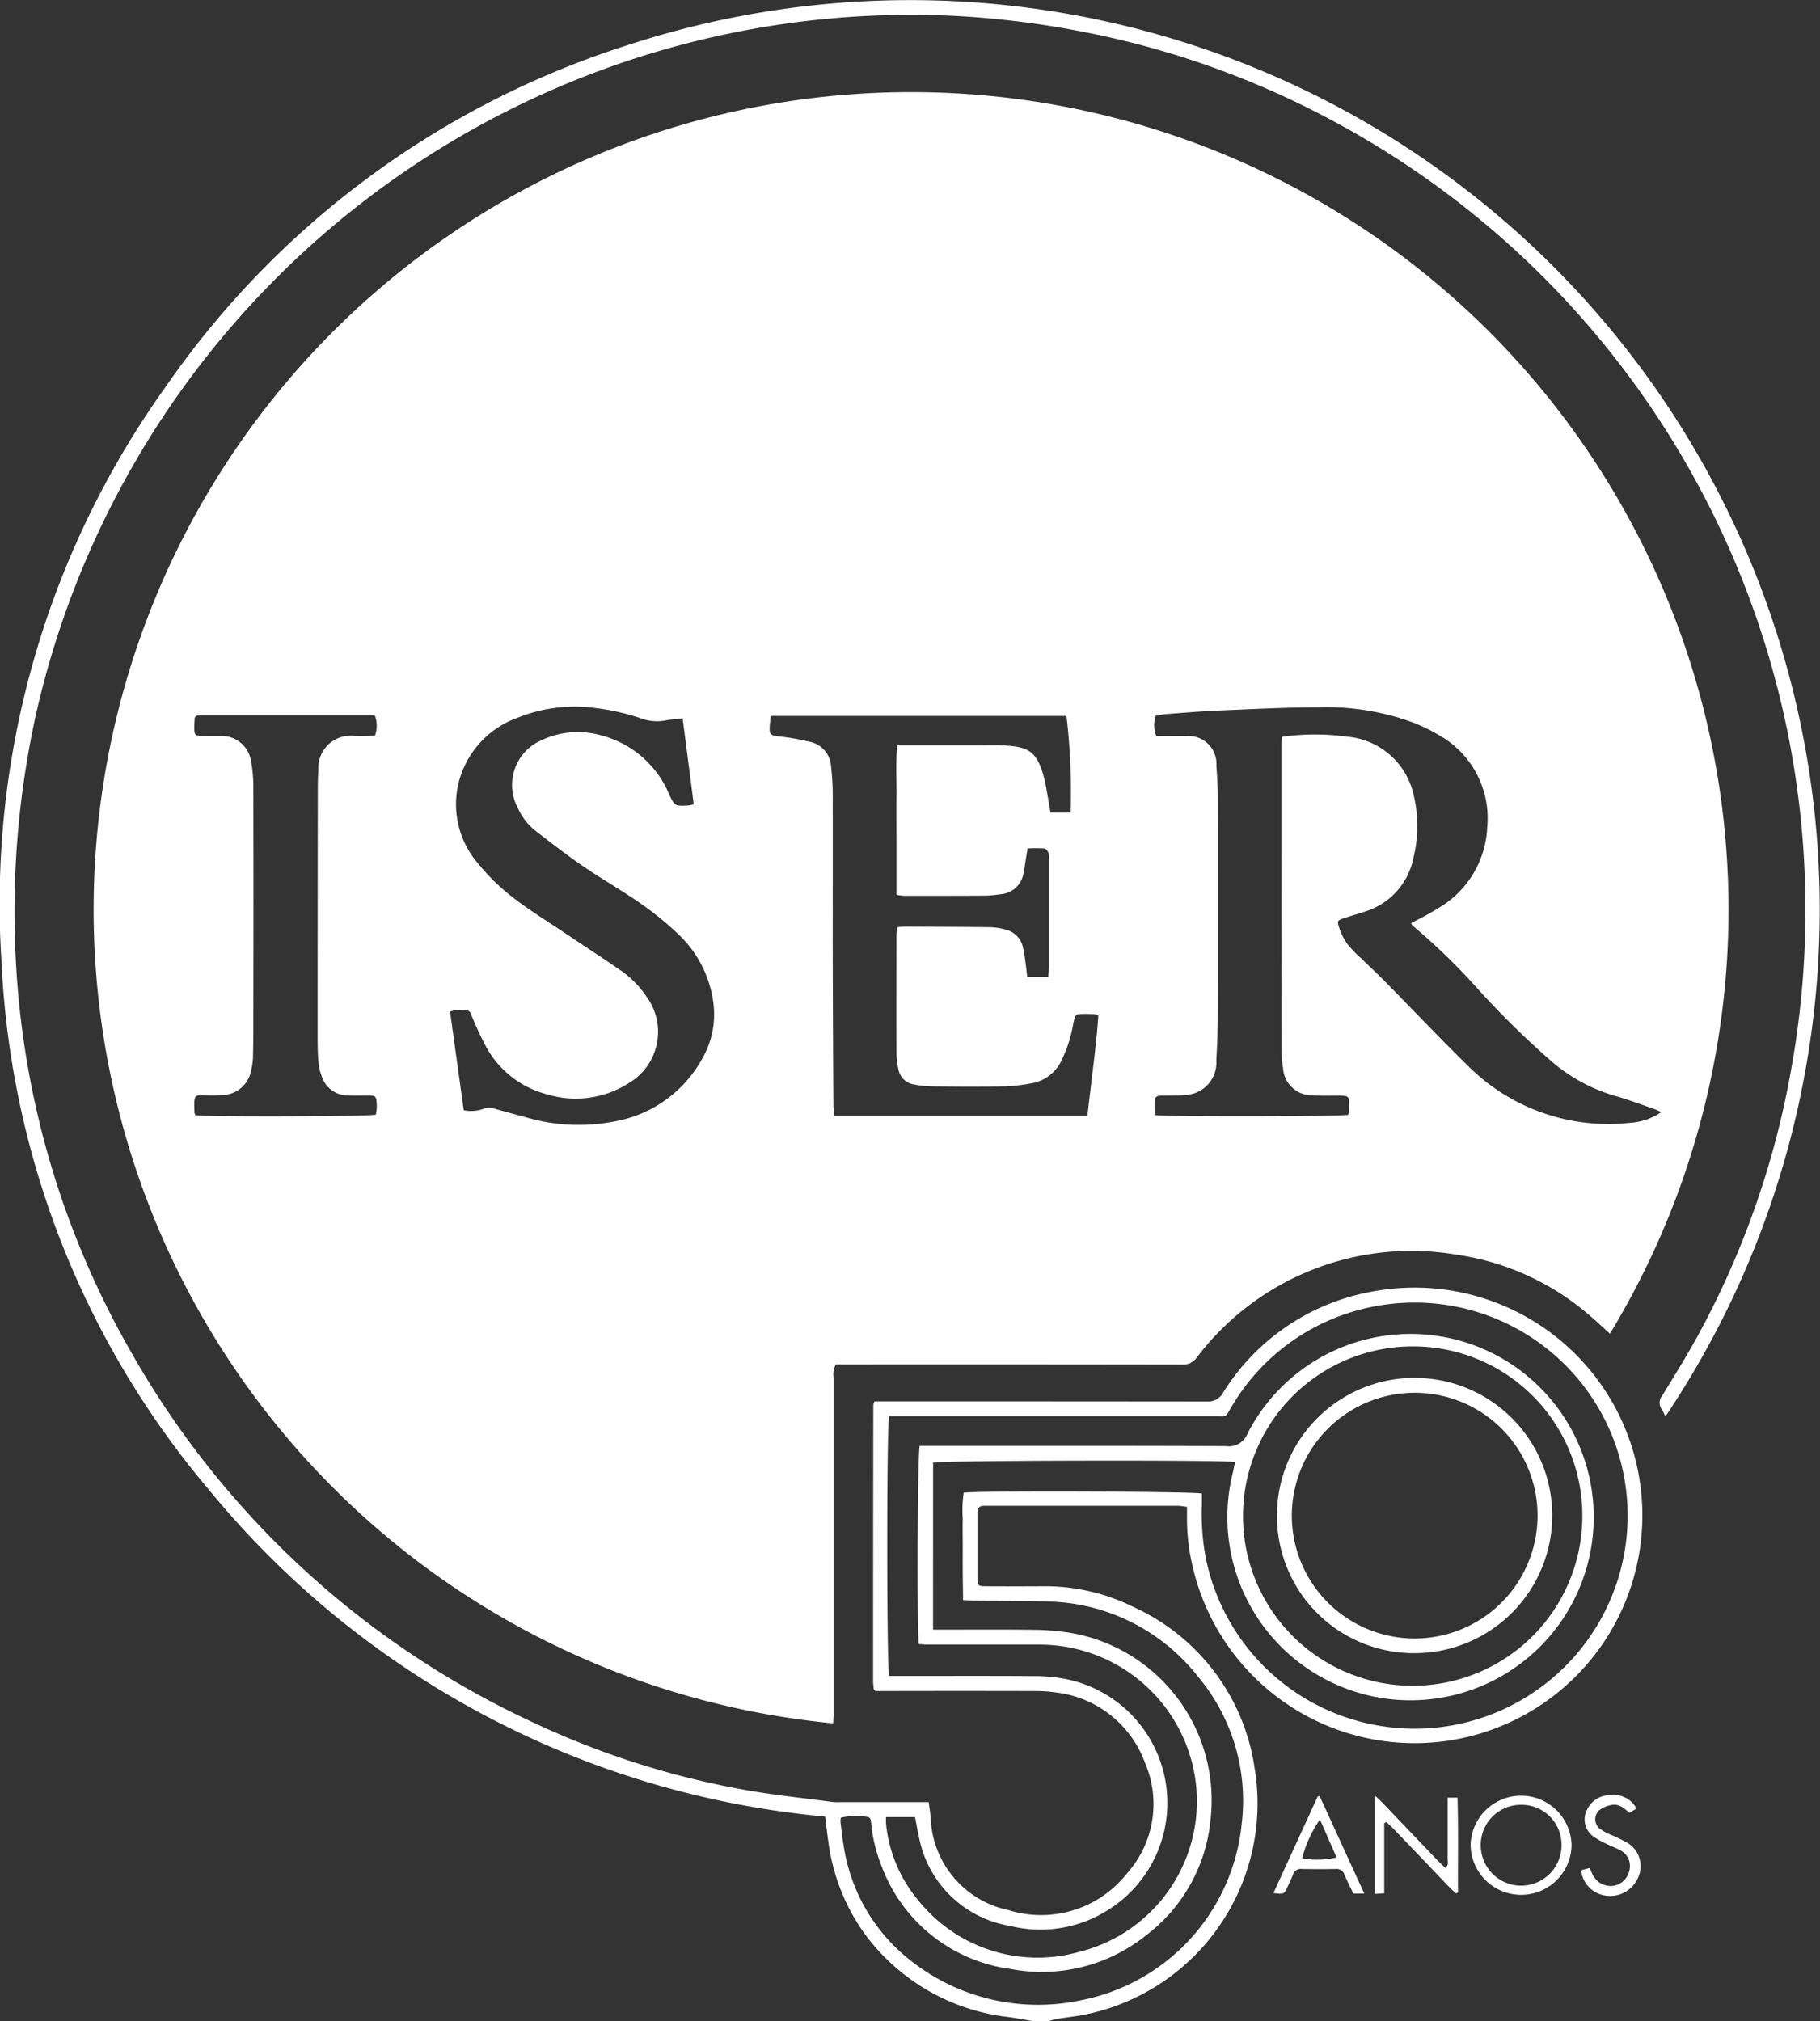 <svg xmlns="http://www.w3.org/2000/svg" xmlns:xlink="http://www.w3.org/1999/xlink" width="80" height="88.838" viewBox="0 0 80 88.838">
  <rect x="0" y="0" width="80" height="88.838" fill="#333333" stroke="none"/>
  <defs>
    <clipPath id="clip-path">
      <rect id="Retângulo_4" data-name="Retângulo 4" width="80" height="88.838" transform="translate(0 0)" fill="#fff"/>
    </clipPath>
  </defs>
  <g id="Grupo_11" data-name="Grupo 11" transform="translate(0 0.002)">
    <g id="Grupo_10" data-name="Grupo 10" transform="translate(0 -0.002)" clip-path="url(#clip-path)">
      <path id="Caminho_14" data-name="Caminho 14" d="M45.414,88.835c-.346-.058-.691-.124-1.038-.174a9.108,9.108,0,0,1-6.411-3.725A8.891,8.891,0,0,1,36.419,81c-.058-.384-.1-.771-.148-1.155a39.711,39.711,0,0,1-27.114-14.4A38.693,38.693,0,0,1,.065,42.232,39.027,39.027,0,0,1,7.252,17.043,39.063,39.063,0,0,1,27.608,1.975a39.977,39.977,0,0,1,45.6,60.28c-.064-.123-.114-.24-.182-.345a.476.476,0,0,1,.042-.571c.551-.9,1.112-1.8,1.615-2.729a38.341,38.341,0,0,0,4.081-11.78,39.353,39.353,0,0,0-20.6-41.745,38.548,38.548,0,0,0-10.408-3.66,39.9,39.9,0,0,0-4.06-.6A37.219,37.219,0,0,0,38.764.67,39.453,39.453,0,0,0,1.6,31.318,40.244,40.244,0,0,0,.722,42.639a38.527,38.527,0,0,0,4.95,16.627,39.282,39.282,0,0,0,17.8,16.458,37.234,37.234,0,0,0,9.142,2.924c1.319.243,2.658.376,3.988.555a2.651,2.651,0,0,0,.352.007h3.868c.033.249.069.464.088.68a4.3,4.3,0,0,0,3.426,4.066,4.8,4.8,0,0,0,5.191-1.6,4.581,4.581,0,0,0,.8-4.884,4.748,4.748,0,0,0-3.888-3.08,6.014,6.014,0,0,0-.935-.067q-3.312-.008-6.624,0h-.4l-.053-.055c-.008-.01-.022-.02-.023-.03-.01-.13-.025-.259-.025-.389q0-6.053.009-12.107a.646.646,0,0,1,.055-.152h.487q7.056,0,14.111.007a.749.749,0,0,0,.723-.39A9.744,9.744,0,0,1,60.4,56.753a10.012,10.012,0,1,1-7.989,12.04,9.092,9.092,0,0,1-.235-2.1c0-.142,0-.284,0-.464-.171-.018-.309-.046-.446-.046q-4.135,0-8.271,0c-.065,0-.131,0-.2,0-.189,0-.29.08-.289.282,0,.993,0,1.985,0,2.978,0,.245.048.274.365.276q1.254.007,2.509,0a8.743,8.743,0,0,1,3.971.907,9.241,9.241,0,0,1,5.341,7.135,9.467,9.467,0,0,1-7.62,10.816c-.359.065-.722.1-1.083.163-.114.018-.225.058-.338.088Zm-4.4-17.209h.505c1.333,0,2.666-.011,4,.009a10.489,10.489,0,0,1,1.556.136,7.468,7.468,0,0,1,6.133,8.238,7.209,7.209,0,0,1-2.8,5.031,7.324,7.324,0,0,1-6,1.5,7.038,7.038,0,0,1-5.643-4.484A6.814,6.814,0,0,1,38.3,80.2c-.016-.139,0-.326-.184-.344a3.062,3.062,0,0,0-1.154.036,1,1,0,0,0-.017.187c.044.349.078.7.141,1.047a7.884,7.884,0,0,0,2.591,4.754A9.033,9.033,0,0,0,47.5,87.92a8.791,8.791,0,0,0,7.084-7.784A8.478,8.478,0,0,0,52.667,73.7,8.614,8.614,0,0,0,46.1,70.391c-1.083-.043-2.168-.027-3.252-.039-.154,0-.308-.014-.516-.023,0-.414-.011-.8-.013-1.189s0-.784,0-1.175-.008-.81,0-1.215a5.271,5.271,0,0,1,.043-1.143c.624-.09,10.164-.057,10.471.039,0,.145,0,.3,0,.454a10.576,10.576,0,0,0,.154,2.3,9.365,9.365,0,1,0,7.439-10.983,9.263,9.263,0,0,0-6.268,4.375c-.332.533-.155.452-.825.453q-6.879,0-13.759,0h-.489c-.115.415-.111,11.04,0,11.419h.45c2.012,0,4.024-.008,6.036.006a6.939,6.939,0,0,1,1.319.137A5.552,5.552,0,0,1,48.785,83.9a5.551,5.551,0,0,1-4.392.749,4.877,4.877,0,0,1-3.984-3.843c-.072-.3-.122-.61-.187-.939H38.949a2.794,2.794,0,0,0,0,.3,6.17,6.17,0,0,0,1.43,3.376,6.72,6.72,0,0,0,7.06,2.247,6.821,6.821,0,0,0,4.995-8.168,6.916,6.916,0,0,0-6.743-5.336c-1.62,0-3.24,0-4.861,0-.15,0-.3-.016-.44-.024-.091-.6-.06-8.415.038-8.712h.494c4.325,0,8.65-.007,12.975.01a.882.882,0,0,0,.948-.567,8.052,8.052,0,1,1-.657,1.748c.038-.159.066-.321.1-.482-.514-.1-12.99-.069-13.272.026ZM62.095,59.178a7.458,7.458,0,1,0,7.459,7.473,7.436,7.436,0,0,0-7.459-7.473m8.671-.558c-.264-.24-.5-.463-.747-.676A11.421,11.421,0,0,0,64,55.142a11.842,11.842,0,0,0-11.4,4.533.711.711,0,0,1-.618.3q-7.369-.012-14.738-.006h-.5a.87.87,0,0,0-.1.587q0,4.192,0,8.385,0,3.174,0,6.347c0,.152-.014.3-.022.458A35.932,35.932,0,1,1,70.766,58.62m2.255-9.741c-.135-.062-.2-.1-.268-.123-.6-.206-1.2-.435-1.817-.607a7.445,7.445,0,0,1-2.873-1.622,38.442,38.442,0,0,1-3.042-2.994,27.52,27.52,0,0,0-2.917-2.84.482.482,0,0,1-.079-.116c.4-.219.788-.4,1.148-.635a4.325,4.325,0,0,0,2.2-3.587,4.177,4.177,0,0,0-1.948-3.941,7.746,7.746,0,0,0-1.29-.649,10.949,10.949,0,0,0-4.185-.677c-1.488,0-2.975.082-4.462.144-.743.031-1.484.1-2.226.152-.153.011-.3.047-.454.071a1.266,1.266,0,0,0,.022.9c.428,0,.858-.01,1.287,0a1.221,1.221,0,0,1,1.352,1.295c.033.482.062.965.062,1.447q.008,4.642,0,9.285,0,1.116-.066,2.231a1.417,1.417,0,0,1-1.3,1.508,2.306,2.306,0,0,1-.351.024c-.261.006-.522.007-.784.012-.143,0-.269.044-.276.211-.008.216,0,.433.006.639.462.083,8.2.067,8.5-.01a.389.389,0,0,0,.036-.1c.008-.117.012-.235.01-.352-.006-.352-.031-.38-.377-.387-.392-.008-.786.018-1.175-.017a1.278,1.278,0,0,1-1.356-1.2,4.5,4.5,0,0,1-.061-.622q-.008-6.8-.007-13.595c0-.112.02-.225.031-.344a10.559,10.559,0,0,1,2.879,0,3.277,3.277,0,0,1,2.905,2.585,5.833,5.833,0,0,1-.019,2.755,3.093,3.093,0,0,1-2.137,2.348c-.3.1-.6.184-.9.282s-.325.124-.224.422a2.763,2.763,0,0,0,.365.725,5.223,5.223,0,0,0,.6.62c.335.329.681.648,1.011.982,1.275,1.292,2.522,2.612,3.822,3.879a8.725,8.725,0,0,0,6.967,2.375,2.775,2.775,0,0,0,1.392-.47M46.881,31.465h-13c-.017.166-.037.306-.045.447-.021.384.018.4.4.452a11.1,11.1,0,0,1,1.382.242,1.177,1.177,0,0,1,.915,1.1,10.438,10.438,0,0,1,.071,1.092c.006,2.285,0,4.57,0,6.855q.007,3.466.03,6.933c0,.15.029.3.045.455H47.8c.16-1.488.378-2.951.48-4.4-.076-.041-.1-.063-.121-.064-.156-.007-.313-.013-.469-.012-.422,0-.419.006-.51.415a5.975,5.975,0,0,1-.521,1.634,1.789,1.789,0,0,1-1.323,1,8.33,8.33,0,0,1-1.123.134c-1.1.019-2.194.013-3.291,0a4.622,4.622,0,0,1-.737-.083.816.816,0,0,1-.7-.7,3.6,3.6,0,0,1-.078-.7c-.007-1.723,0-3.447,0-5.17,0-.112.021-.224.032-.338a2.456,2.456,0,0,1,.268-.031c1.28.006,2.56.01,3.84.026a2.705,2.705,0,0,1,.617.095,1.029,1.029,0,0,1,.8.774,6.566,6.566,0,0,1,.115.692c.029.2.049.405.076.629h.92c.013-.161.033-.3.033-.44q0-2.37,0-4.74a.725.725,0,0,0-.016-.271c-.035-.082-.117-.195-.186-.2a7.093,7.093,0,0,0-.735,0c-.037.22-.065.385-.092.551s-.046.363-.09.539A1.089,1.089,0,0,1,44,39.3a6.073,6.073,0,0,1-.66.065c-1.2.008-2.4.007-3.6.006a2.826,2.826,0,0,1-.332-.043V37.114c0-.718-.007-1.436,0-2.154s-.039-1.449.032-2.2h.432l3.252,0c.353,0,.706-.013,1.058.006,1.076.06,1.384.308,1.682,1.3a7.376,7.376,0,0,1,.16.764c.054.29.1.582.153.885h.884a28.633,28.633,0,0,0-.181-4.244m-16.875.1c-.268.031-.474.048-.678.079a2.069,2.069,0,0,1-1.042-.039,9.87,9.87,0,0,0-2.127-.494,6.7,6.7,0,0,0-3.379.418,4.1,4.1,0,0,0-2.463,2.377,3.968,3.968,0,0,0,.73,4.074,9.015,9.015,0,0,0,1.481,1.444c.718.56,1.5,1.038,2.259,1.548.845.568,1.7,1.12,2.535,1.7a4.324,4.324,0,0,1,1.113,1.147,2.612,2.612,0,0,1-.767,3.762,4.329,4.329,0,0,1-3.642.506,4.267,4.267,0,0,1-2.646-2.065,14.437,14.437,0,0,1-.629-1.344c-.054-.12-.076-.264-.235-.278a1.306,1.306,0,0,0-.731.06l.6,4.329a1.6,1.6,0,0,0,.849-.054.768.768,0,0,1,.53-.008c.425.125.854.237,1.281.353a8.2,8.2,0,0,0,4.023.193,5.476,5.476,0,0,0,3.806-2.759,3.879,3.879,0,0,0,.5-2.3,5.019,5.019,0,0,0-1.532-3.137A13.76,13.76,0,0,0,28.145,39.7c-.812-.569-1.68-1.057-2.5-1.618-.731-.5-1.432-1.046-2.133-1.589a2.641,2.641,0,0,1-.735-.955,2.143,2.143,0,0,1,1.058-3.019,3.725,3.725,0,0,1,2.635-.187A4.439,4.439,0,0,1,29.409,34.9c.252.534.257.533.849.5a1.988,1.988,0,0,0,.238-.047l-.489-3.783M8.6,49.016c.473.079,7.626.058,7.921-.025a2.111,2.111,0,0,0,.035-.221,2.31,2.31,0,0,0,0-.313c-.02-.266-.059-.3-.342-.307-.313,0-.627.009-.94-.005a1.191,1.191,0,0,1-1.1-.757A2.385,2.385,0,0,1,14,46.671c-.036-.363-.038-.73-.038-1.1q0-5.5.009-11.006c0-.248.009-.5.025-.744a1.415,1.415,0,0,1,1.556-1.48c.182.01.366.007.548.005.127,0,.255-.011.384-.018a1.288,1.288,0,0,0,0-.866,1.071,1.071,0,0,0-.165-.027q-3.762,0-7.523,0a.769.769,0,0,0-.153.027.078.078,0,0,0-.032.02c-.01.009-.017.02-.049.056-.006.1-.017.229-.02.358-.007.429.012.448.428.449.235,0,.47,0,.705,0a1.31,1.31,0,0,1,1.362,1.111,6.249,6.249,0,0,1,.1,1.2q.011,4.994,0,9.988c0,.6,0,1.2-.015,1.8a2.887,2.887,0,0,1-.094.656,1.311,1.311,0,0,1-1.27,1.031c-.169.011-.339.016-.509.014-.729-.009-.73-.116-.7.759a.43.43,0,0,0,.036.1M69.081,81.128a2.22,2.22,0,0,1-4.439-.045,2.22,2.22,0,0,1,4.439.045m-2.211-1.8a1.762,1.762,0,0,0-1.781,1.793,1.775,1.775,0,1,0,3.55-.032,1.751,1.751,0,0,0-1.769-1.761m-5.928.756c.1.095.2.186.3.285q1.233,1.287,2.463,2.576c.093.1.2.185.294.277l.089-.042c-.01-1.385.022-2.771-.022-4.167h-.433v.444c0,.757,0,1.514,0,2.272,0,.118.054.261-.107.37-.105-.1-.21-.2-.308-.3q-1.232-1.287-2.463-2.576c-.092-.1-.194-.183-.328-.309v4.328l.419-.025V80.131l.1-.048M58.01,78.951l1.959,4.276h-.481c-.126-.266-.27-.541-.389-.828a.359.359,0,0,0-.386-.252q-.744.014-1.488,0a.356.356,0,0,0-.389.249c-.07.182-.158.358-.24.535-.154.331-.154.33-.62.276l1.948-4.253.087,0m.009,1.016a5.321,5.321,0,0,0-.782,1.709,3.782,3.782,0,0,0,1.513-.038l-.731-1.671M70.776,78.9a1.126,1.126,0,0,0-1.027.665.92.92,0,0,0,.291,1.155,3.731,3.731,0,0,0,.577.325c.186.094.386.16.567.263a.776.776,0,0,1,.436.914.864.864,0,0,1-.729.67A.887.887,0,0,1,70,82.378c-.04-.08-.072-.164-.121-.276l-.344.09c-.018.056-.026.068-.025.08a1.252,1.252,0,0,0,1.1,1.05,1.333,1.333,0,0,0,1.394-.794,1.2,1.2,0,0,0-.41-1.494,6.977,6.977,0,0,0-.8-.395,2.345,2.345,0,0,1-.443-.241.527.527,0,0,1,0-.871,1.212,1.212,0,0,1,.5-.194c.314-.06.537.145.772.345l.314-.184a1.128,1.128,0,0,0-1.161-.59M56.133,66.762a6.05,6.05,0,1,1,6.358,5.89,6.023,6.023,0,0,1-6.358-5.89m6.059-5.546a5.4,5.4,0,1,0,5.393,5.413,5.392,5.392,0,0,0-5.393-5.413" transform="translate(-0.001 0.003)" fill="#fff"/>
    </g>
  </g>
</svg>
